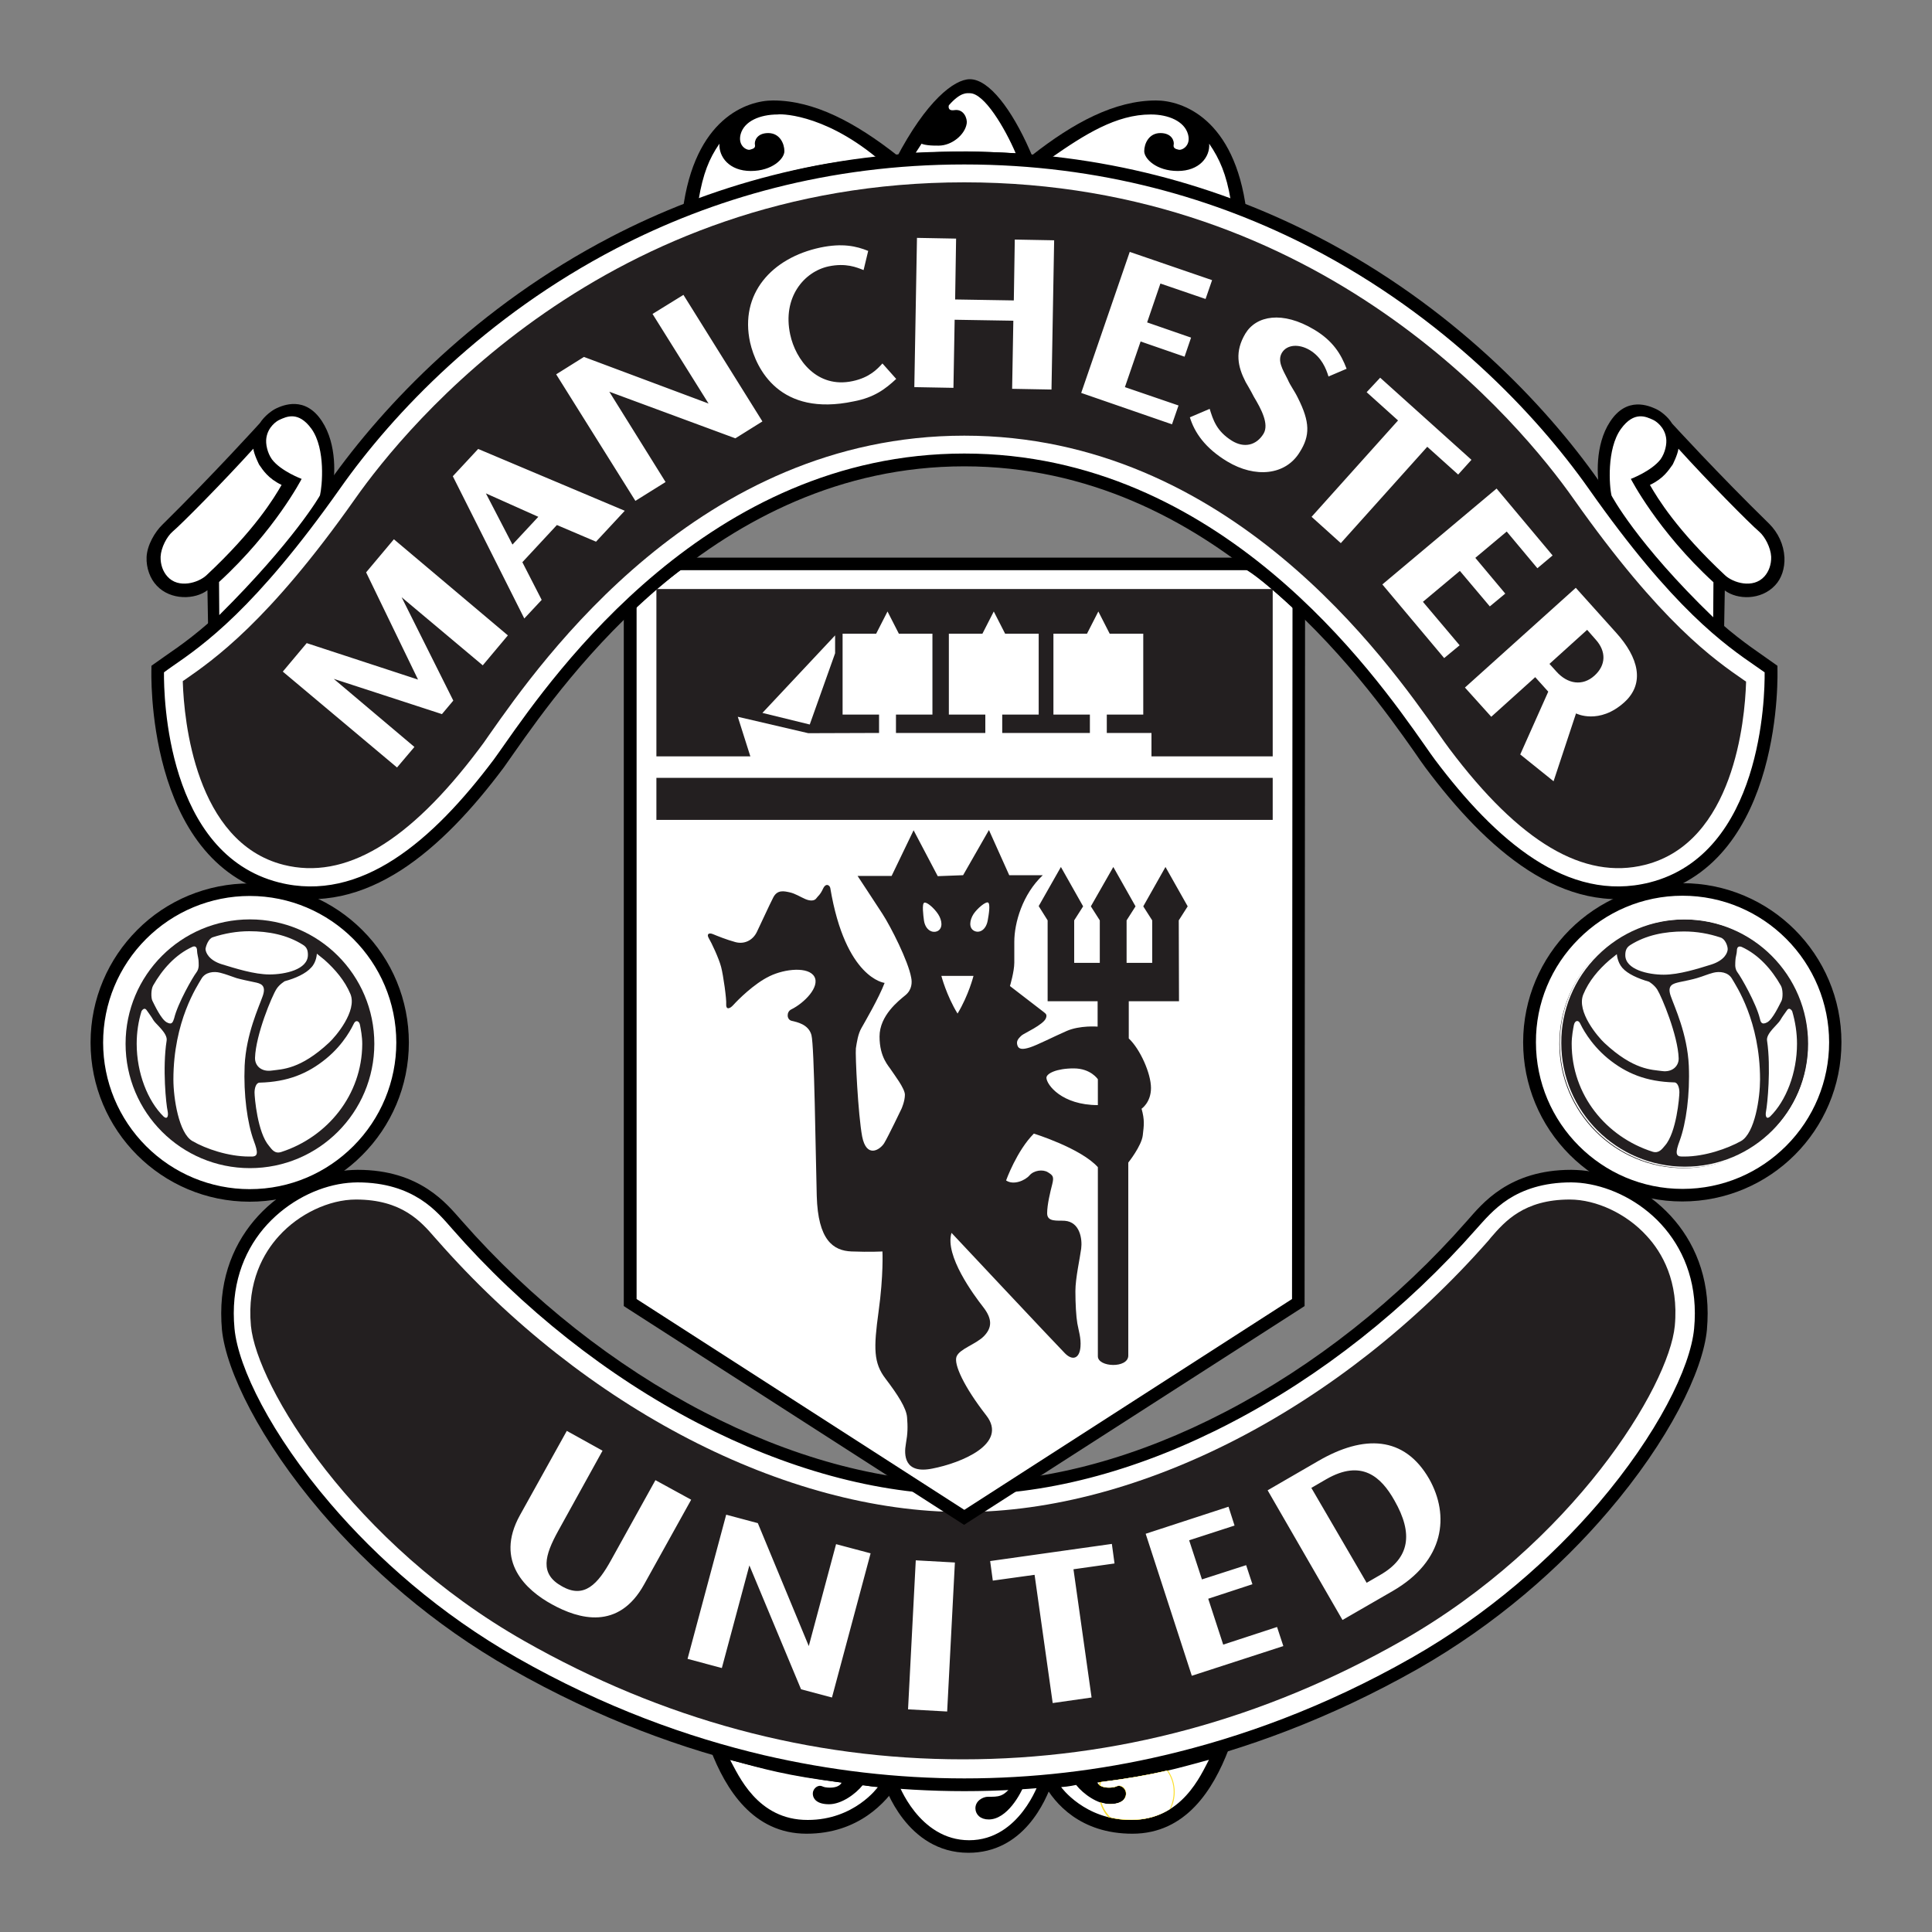 <?xml version="1.0" encoding="utf-8"?>
<!-- Generator: Adobe Illustrator 28.2.0, SVG Export Plug-In . SVG Version: 6.00 Build 0)  -->
<svg version="1.1" id="Layer_1" xmlns="http://www.w3.org/2000/svg" xmlns:xlink="http://www.w3.org/1999/xlink" x="0px" y="0px"
	 viewBox="0 0 800 800" style="enable-background:new 0 0 800 800;" xml:space="preserve">
<rect x="0" y="0" width="800" height="800" fill="#808080" stroke="none"/>
<style type="text/css">
	.st0{fill-rule:evenodd;clip-rule:evenodd;}
	.st1{fill-rule:evenodd;clip-rule:evenodd;fill:#FFFFFF;}
	.st2{fill-rule:evenodd;clip-rule:evenodd;fill:#FADE2F;}
	.st3{fill-rule:evenodd;clip-rule:evenodd;fill:#FBE02F;}
	.st4{fill-rule:evenodd;clip-rule:evenodd;fill:#231F20;}
	.st5{fill:#FFFFFF;}
</style>
<path class="st0" d="M435.9,737.5c-2.9,8.6-12.2,29.7-34.9,29.7c-25.7,0-34.7-27.8-35.1-29l-0.7-2.7c0,0,22.1,1.8,34.3,1.8
	c12.2,0,33-1.2,36.4-1.8L435.9,737.5L435.9,737.5z"/>
<path class="st0" d="M503.4,723.8l5.3,0.7c-6.3,16.4-17.6,34.8-39.8,34.8c-21.5,0-32.2-12.5-36.7-20.8l-3.7-2.3
	C428.4,736.2,465.6,734.9,503.4,723.8z M299.5,723.8l-5.3,0.7c6.3,16.4,17.6,34.8,39.8,34.8c21.5,0,33.1-13.2,37.9-20.8l2.5-2.3
	C374.5,736.2,337.3,734.9,299.5,723.8z"/>
<path class="st1" d="M419.1,739.2c-3.5,5-5.8,4.8-10,4.8c-2.1,0-5.3,1.7-5.2,4.9c0.1,2.5,2.1,4.5,5.5,4.5c7.6,0,13.4-10.6,15-15.1
	c0,0,4.5-0.2,5.8-0.3c0,0-8,24-28.9,24c-20.9,0-29.4-23.7-29.4-23.7s17.6,1.1,27.7,1.1S416.1,739.3,419.1,739.2L419.1,739.2z
	 M500.6,728.7c-13.6,3.7-23.3,6.6-46.2,9.4c0,0,0.7,2.4,5.7,2.1c1.9-0.1,2.2-0.6,2.9-0.7c1.4-0.3,3.6,1.2,3.3,3.7
	c-0.2,1.7-1.7,3.9-6.7,3.9c-5.1,0-11-4.2-14-8c0,0-3,0.7-6.2,0.9c0,0,9.7,13.6,28.9,13.6C489.5,753.7,497.3,734.8,500.6,728.7
	L500.6,728.7z"/>
<path class="st2" d="M486.4,742c0-3.3-1-6.4-2.8-8.9c-7.4,1.7-15.9,3.3-28.3,4.9c-0.1,0.4-0.2,0.7-0.2,1.1c0.7,0.6,2.2,1.3,4.9,1.1
	c1.9-0.1,2.2-0.6,2.9-0.7c1.4-0.3,3.6,1.2,3.3,3.7c-0.2,1.7-1.7,3.9-6.7,3.9c-1.3,0-2.7-0.3-4-0.8c0.7,2.3,1.8,4.4,3.4,6.1
	c3.1,0.8,6.2,1.2,9.4,1.2c6.8,0,12.2-1.9,16.5-4.8C485.9,746.7,486.4,744.4,486.4,742L486.4,742z"/>
<path class="st3" d="M486.2,742c0-3.2-1-6.3-2.8-8.9c-7.3,1.7-15.7,3.3-27.8,4.8c-0.1,0.4-0.2,0.9-0.3,1.3c0.8,0.6,2.2,1.1,4.7,1
	c1.9-0.1,2.2-0.6,2.9-0.7c1.4-0.3,3.6,1.2,3.3,3.7c-0.2,1.7-1.7,3.9-6.7,3.9c-1.2,0-2.5-0.2-3.8-0.7c0.7,2.3,1.9,4.4,3.5,6.1
	c2.7,0.7,5.7,1.1,9,1.1c6.6,0,11.9-1.8,16.1-4.5C485.6,746.9,486.2,744.5,486.2,742L486.2,742z"/>
<path class="st1" d="M486,742c0-3.3-1-6.3-2.8-8.8c-7.2,1.7-15.5,3.2-27.3,4.7c-0.1,0.5-0.2,1-0.3,1.4c0.8,0.5,2.2,1,4.5,0.8
	c1.9-0.1,2.2-0.6,2.9-0.7c1.4-0.3,3.6,1.2,3.3,3.7c-0.2,1.7-1.7,3.9-6.7,3.9c-1.2,0-2.4-0.2-3.5-0.6c0.7,2.3,2,4.4,3.7,6.1
	c2.6,0.6,5.5,1,8.7,1c6.4,0,11.6-1.7,15.8-4.3C485.3,747.1,486,744.6,486,742z"/>
<path class="st1" d="M302.3,728.7c13.6,3.7,23.3,6.6,46.2,9.4c0,0-0.7,2.4-5.7,2.1c-1.9-0.1-2.2-0.6-2.9-0.7
	c-1.4-0.3-3.6,1.2-3.3,3.7c0.2,1.7,1.7,3.9,6.7,3.9c5.1,0,11-4.2,14-8c0,0,3.1,0.7,6.2,0.9c0,0-9.7,13.6-29,13.6
	C313.5,753.7,305.7,734.8,302.3,728.7L302.3,728.7z M399.3,616.3c72.8,0,153.6-44.7,210.1-109.2c6.1-7,16.5-20.2,41.1-20.2
	c24.6,0,57.4,22.4,53.5,63.3c-2.8,29.8-45.4,97-118.2,138.4S446,738.9,399.3,738.9s-113.7-8.9-186.6-50.3
	C139.9,647.2,97.3,580.1,94.5,550.3c-3.9-40.9,28.9-63.3,53.5-63.3s35,13.2,41.1,20.2C245.8,571.6,326.5,616.3,399.3,616.3
	L399.3,616.3z"/>
<path d="M399.3,613.7c35.3,0,72.5-10.6,107.9-29c36.9-19.1,71.7-46.6,100.3-79.2c3.2-3.6,7.4-8.8,14.2-13.2c6.8-4.4,16-7.9,28.9-7.9
	c1.3,0,2.8,0.1,4.3,0.2c11.9,1.1,24.9,6.9,35,16.9c10.1,10,17.2,24.2,17.2,42.3c0,2.1-0.1,4.4-0.3,6.8c-1.6,17.1-15.8,46-41,75.4
	c-19.7,23.1-46.2,46.5-78.6,65c-36.7,20.8-71.9,33.5-103.8,41c-55.3,12.9-112.8,12.9-168.1,0c-31.9-7.4-67.1-20.1-103.8-41
	c-32.4-18.4-58.9-41.9-78.6-65c-25.1-29.4-39.3-58.3-41-75.4c-0.2-2.2-0.3-4.5-0.3-6.8c0-18.1,7.1-32.3,17.2-42.3
	c10.1-10,23.1-15.7,35-16.9c1.5-0.1,2.9-0.2,4.3-0.2c12.9,0,22.1,3.5,28.9,7.9c6.8,4.4,11,9.6,14.2,13.2
	c28.6,32.6,63.5,60.1,100.3,79.2C326.8,603,364,613.7,399.3,613.7L399.3,613.7z M399.3,618.9c-36.2,0-74.2-10.9-110.3-29.6
	c-37.4-19.4-72.8-47.4-101.8-80.5c-3-3.4-7-8.3-13.1-12.2c-6.1-3.9-14.4-7-26.1-7c-1.3,0-2.5,0.1-3.8,0.2
	c-10.8,1-22.6,6.3-31.8,15.4c-9.2,9.1-15.6,22.1-15.6,38.6c0,2.1,0.1,4.2,0.3,6.3c1.5,16.2,15.3,44,39.7,72.5
	c19.4,22.7,45.4,45.7,77.2,63.8c36.2,20.6,70.9,33,102.4,40.4c27.2,6.3,55,9.6,82.9,9.6c27.9,0,55.7-3.2,82.9-9.6
	c31.5-7.4,66.2-19.8,102.4-40.4c31.8-18.1,57.8-41.2,77.2-63.8c24.4-28.6,38.2-56.3,39.7-72.5c0.2-2.1,0.3-4.2,0.3-6.3
	c0-16.6-6.5-29.5-15.6-38.6c-9.2-9.1-21-14.3-31.8-15.4c-1.3-0.1-2.5-0.2-3.8-0.2c-11.7,0-20,3.1-26.1,7c-6.1,4-10.1,8.9-13.1,12.2
	c-29.1,33.1-64.4,61-101.8,80.4C473.5,608,435.5,618.9,399.3,618.9L399.3,618.9z"/>
<path class="st4" d="M181,513.5l-0.9-1c-5.8-6.7-13.7-15.8-32.7-15.8c-11.1,0-23.6,5.9-31.9,15.1c-6.2,6.8-13.3,18.8-11.6,37.2
	c2.4,25.1,42.2,90.2,113.2,130.5c57.2,32.5,118.3,49,181.6,49s124.4-16.5,181.6-49c71-40.3,110.8-105.4,113.2-130.5
	c1.7-18.4-5.3-30.4-11.6-37.2c-8.3-9.2-20.9-15.1-31.9-15.1c-19,0-26.9,9.1-32.7,15.8l-0.8,1C555.5,583,472,626.1,398.7,626.1
	C325.4,626.1,242,583,181,513.5L181,513.5z"/>
<path class="st1" d="M633.3,431.6c0-34.9,28.3-63.3,63.3-63.3c35,0,63.3,28.3,63.3,63.3c0,34.9-28.3,63.3-63.3,63.3
	C661.7,494.9,633.3,466.5,633.3,431.6z"/>
<path d="M630.7,431.6c0-18.2,7.4-34.7,19.3-46.6c11.9-11.9,28.4-19.3,46.6-19.3s34.7,7.4,46.6,19.3c11.9,11.9,19.3,28.4,19.3,46.6
	c0,18.2-7.4,34.7-19.3,46.6s-28.4,19.3-46.6,19.3s-34.7-7.4-46.6-19.3C637.6,465.8,630.7,449.1,630.7,431.6L630.7,431.6z M636,431.6
	c0,16.7,6.8,31.9,17.8,42.9s26.1,17.8,42.9,17.8s31.9-6.8,42.9-17.8c11.4-11.4,17.8-26.8,17.8-42.9c0-16.1-6.4-31.5-17.8-42.9
	c-11-11-26.2-17.8-42.9-17.8s-31.9,6.8-42.9,17.8C642.3,400.1,635.9,415.5,636,431.6z"/>
<path class="st1" d="M40.1,431.7c0-34.9,28.3-63.3,63.3-63.3c34.9,0,63.3,28.3,63.3,63.3c0,35-28.3,63.3-63.3,63.3
	C68.4,495,40.1,466.6,40.1,431.7z"/>
<path d="M37.5,431.7c0-18.2,7.4-34.7,19.3-46.6c12.3-12.4,29.1-19.3,46.6-19.3c18.2,0,34.7,7.4,46.6,19.3
	c12.4,12.3,19.3,29.1,19.3,46.6c0,18.2-7.4,34.7-19.3,46.6c-12.3,12.4-29.1,19.3-46.6,19.3c-18.2,0-34.7-7.4-46.6-19.3
	S37.5,449.9,37.5,431.7L37.5,431.7z M42.7,431.7c0,16.1,6.4,31.5,17.8,42.9c11.4,11.4,26.8,17.8,42.9,17.8
	c16.8,0,31.9-6.8,42.9-17.8c11.4-11.4,17.8-26.8,17.8-42.9c0-16.7-6.8-31.9-17.8-42.9S120.1,371,103.4,371
	c-16.1,0-31.5,6.4-42.9,17.8C49.1,400.2,42.7,415.6,42.7,431.7L42.7,431.7z"/>
<path class="st0" d="M713.9,261.4l0.3-16.9c5.2,3.9,15,4.1,20.8-2.1c2.7-2.8,4.1-7.1,3.9-11.6c-0.3-5.3-2.6-10.2-6.3-13.9
	c-21.3-20.8-40.2-41.5-40.2-41.5c-1.9-3.1-5-5.3-6.8-6.1c-2.7-1.2-11.9-5.4-18.9,5.3c-6.4,9.7-5.4,23.4-4.3,28.4l20,27.2
	C689.4,238.7,708.6,257.1,713.9,261.4L713.9,261.4z M287.9,85.2c25.1-8.4,48.1-15.4,79-18.1L287.9,85.2z"/>
<path class="st0" d="M287.9,85.2c25.1-8.4,48.1-15.4,79-18.1l4.7-2.7c-17.3-13.6-34.4-22.8-51.5-22.8c-10.7,0-32.5,7.3-37.4,45.7
	L287.9,85.2z M510.9,85.2c-25.1-8.4-48.1-15.4-79-18.1l-4.7-2.7c17.3-13.6,34.4-22.8,51.5-22.8c10.7,0,32.5,7.3,37.4,45.7
	L510.9,85.2L510.9,85.2z M378.7,63.3c5.1-0.3,16.9-0.5,21.6-0.5c4.7,0,17.7,0.6,20.6,0.8C421,63.6,378.7,63.3,378.7,63.3z"/>
<path class="st0" d="M371,65.8c12.6-24.2,24.2-33,30.6-33c8,0,17.4,12.7,24.7,29.2l1.6,3.7l-6.4-0.5c-4.4-0.8-16.4-0.9-21.1-0.9
	c-4.7,0-14.9,0-21.1,0.5C379.3,64.7,371,65.8,371,65.8z"/>
<path class="st1" d="M346.2,639.4l-11.3,42.2l-21.1-50.9l-13.1-3.5l-16,59.7l14.2,3.8l11.4-42.5l21.4,51.3l12.8,3.4l16-59.7
	L346.2,639.4z M395.4,647l-16.2-0.9l-3.2,61.7l16.2,0.9L395.4,647z M410,646.4l1.1,8.1l17.3-2.4l7.5,53.1l16.1-2.3l-7.5-53.1l17-2.4
	l-1.1-8.1L410,646.4z M577.4,621.3c7.9,13.8,6.3,23.8-5.8,30.8l-5.7,3.3L543,616.1l6.2-3.6C563.8,604.1,571.9,611.5,577.4,621.3
	L577.4,621.3z M545.8,605l-20.9,12.1l31,53.7l20.8-12c21.6-12.5,23.6-31.3,15.1-46.4C581.5,594.5,564.7,594,545.8,605L545.8,605z
	 M506.5,681l-6.2-19l18.3-6l-2.6-7.9l-18.3,5.9l-5.3-16.2l18.8-6.1l-2.5-7.8l-34.3,11.2l19.1,58.8l37.9-12.3l-2.6-7.9L506.5,681
	L506.5,681z M271.4,612.9l-18.3,33c-5.5,10-11.2,16.3-20.5,10.9c-9.2-5.1-7.1-12.7-1.4-23l18.3-33.1l-14.8-8.2l-19.4,34.9
	c-10.7,19.3,2.8,31.2,13.2,36.9c11.2,6.2,27.6,10.9,38.2-8.2l19.5-35.1L271.4,612.9L271.4,612.9z M261,250v289.3l138.4,88.9
	l138.3-88.9l0.2-288.9c-4.4-3.9-13.6-12.5-20.9-17H281C275,237.7,263,247.7,261,250L261,250z"/>
<path d="M263.6,250v287.9l135.7,87.3l135.7-87.3l0.2-287.4h5.2l-0.2,288.9v1.4l-1.2,0.8l-138.4,88.9l-1.4,0.9l-1.4-0.9l-138.3-88.9
	l-1.2-0.8V250H263.6L263.6,250z"/>
<path d="M536.1,252.4c-1.2-1.1-0.3-0.3-1.6-1.5h0c-4.7-4.3-12.6-11.4-18.8-15.2l2.7-4.5c6.7,4.1,14.8,11.4,19.6,15.8h0l1.6,1.5
	L536.1,252.4z"/>
<path d="M517,236.1H281v-5.2h236L517,236.1L517,236.1z"/>
<path d="M282.5,235.6c-2.8,2-6.8,5.1-10.5,8.1c-4.3,3.5-8.1,6.9-9.2,8l-3.8-3.5c1.2-1.3,5.2-4.8,9.7-8.5c3.9-3.2,8-6.5,10.8-8.4
	L282.5,235.6L282.5,235.6z"/>
<path class="st4" d="M409.1,373.7c-1-0.4-4.4,2.4-6,4.8c-1.6,2.5-2,5.7,0.2,6.9s5-0.3,5.7-4.3C409.4,378.9,410.2,374.2,409.1,373.7
	L409.1,373.7z M382.6,381.2c0.6,3.9,3.5,5.4,5.7,4.3c2.2-1.2,1.8-4.4,0.2-6.9c-1.6-2.5-4.8-5.3-5.8-4.8
	C381.7,374.2,382.3,379,382.6,381.2L382.6,381.2z M396.5,419.7c4.6-7.6,6.6-15.6,6.6-15.6h-13.3
	C389.8,404.1,391.9,412.2,396.5,419.7z M398.8,362.4l10.7-18.7l8.4,18.7h13.9c-8.4,7.9-11.8,19.7-11.8,27.6v8.6
	c0,3.7-1.8,9.7-1.8,9.7s12,9.2,13.9,10.7c0.8,0.7,1.6,1,1,2.6c-1,2.7-9.1,6.3-10,7.1c-1.8,1.6-2.3,2.6-1.8,4.2
	c0.5,1.6,2.1,1.8,5.2,0.8c3.1-1,9.7-4.4,15.2-6.8c5.5-2.4,12.8-1.8,12.8-1.8v-10.5h-20.7v-33.5l-3.7-5.9l9.2-16.2l9.2,16.3l-3.7,5.8
	v17.6h10.6v-17.6l-3.7-5.8L461,359l9.2,16.3l-3.7,5.8v17.6h10.6v-17.6l-3.7-5.8l9.2-16.3l9.2,16.3l-3.7,5.8l0.1,33.5l-20.8,0V430
	c4.7,4.4,9.2,14.5,9.2,20.5c0,6-3.9,8.6-3.9,8.6c1.3,4.7,1,6.7,0.5,11c-0.5,4.4-6,11.3-6,11.3v79.9c0,5.4-12.6,4.9-12.6,0.3v-78.3
	c-7.1-7.9-26.5-13.9-26.5-13.9c-7.1,7.1-11.5,19.4-11.5,19.4c3.1,2.1,7.9,0,9.7-2.1c1.8-2.1,5.5-2.6,7.6-1.3c2.1,1.3,2.6,1.8,1.8,5
	c-0.8,3.1-2.1,8.4-2.1,12c0,3.7,4.2,2.9,7.3,3.1c6.3,0.5,7.3,7.6,6.8,11.5c-0.5,3.9-2.4,12.3-2.4,17.6s0.3,10.5,0.8,13.4
	c0.5,2.9,1.6,6,1.3,9.7c-0.4,5-3.4,5.8-6.5,2.6c-3.1-3.1-46.9-49.8-46.9-49.8c-2.9,9.4,9.2,25.7,13.1,30.7c3.9,5,3.7,8.6,0.3,12.1
	c-3.4,3.4-10,5.2-11.3,8.4c-1.3,3.1,3.1,12.6,12.3,24.4c9.2,11.8-10.5,19.7-22.3,22c-11.8,2.4-11.8-5.8-11-10.2
	c0.8-4.5,0.8-7.1,0.5-11c-0.3-3.9-3.9-9.4-8.9-16c-5-6.5-5-12.6-2.9-27.8c2.1-15.2,1.6-24.9,1.6-24.9s-5.2,0.3-12.8,0
	c-7.6-0.3-13.9-4.7-14.4-23c-0.5-18.3-1-62.1-2.2-66.6c-1.2-4.5-6.1-5.4-8.2-5.9c-2.1-0.5-2.2-3.7-0.2-4.7c5.5-2.7,12-9.4,9.6-13.6
	c-2.4-4.2-12.1-3.3-18.5-0.2c-6.5,3.1-13.3,10-15,11.9c-1.7,1.9-3.1,1.9-3-0.2c0.2-2.1-1.2-12.1-2.1-15.5c-0.9-3.5-4-10.1-5.1-11.9
	c-1-1.7,0-2.4,1.7-1.7c1.7,0.7,5.6,2.3,9.3,3.3c3.7,1,7.2-0.7,8.9-4.2c1.7-3.5,5.1-11,6.8-14.3c1.7-3.3,4.5-2.6,6.8-2.1
	c2.3,0.5,4.4,1.9,6.5,2.8c2.1,0.9,3.8,0.7,4.5-0.3c0.7-1,1.6-1.4,2.8-4c1.2-2.6,2.8-1.4,3-0.3c6.3,37.6,22.5,39.3,22.5,39.3
	c-2.4,6.3-8.2,16.2-9.6,18.7c-1.4,2.4-1.9,5.8-2.3,8.4c-0.3,2.6,0.9,27.4,2.6,36.5c1.8,9.1,7.3,5.6,9.1,2.8
	c1.7-2.8,7.2-14.3,7.2-14.3s1.4-3.1,1.4-5.8c0-2.6-4.5-8.4-5.6-10.1c-1-1.7-4.9-5.2-4.9-14c0-8.7,7.9-14.8,10.7-17.1
	c2.8-2.3,2.8-5.4,2.4-7.3c-1.2-6.8-8.4-21-11.9-26.4c-3.5-5.4-10.3-15.7-10.3-15.7h14.1l9.1-18.9l10,19L398.8,362.4L398.8,362.4z
	 M454.6,457.6v-10.7c0,0-2.9-4.5-10-4.5c-7.1,0-11.3,2.1-11.3,3.9C433.4,449.2,439.7,457.6,454.6,457.6z M271.8,322.1h255.2v17.4
	H271.8V322.1z M271.8,313.2v-69.3h255.2v69.3H271.8z"/>
<path class="st1" d="M476.8,315.3v-11.8h-18.5v-7.6h15.1v-33.5h-13.9l-4.7-9.2l-4.7,9.2h-13.9v33.5h15.1v7.6H415v-7.6h15.1v-33.5
	h-13.9l-4.7-9.2l-4.7,9.2h-13.9v33.5h15.1v7.6h-37v-7.6h15.1v-33.5h-13.9l-4.7-9.2l-4.7,9.2h-13.9v33.5h15.1v7.6l-29.3,0.1
	l-29.2-6.8l5.9,18.6H476.8L476.8,315.3z"/>
<path class="st1" d="M315.7,295.2l19.6,4.8l10.5-29.5l0-7.4L315.7,295.2L315.7,295.2z M362.9,65.2c-30.3,2.7-48.9,9.1-73.6,17.4
	c1.8-10.6,4.3-16.9,8.6-23.1c-0.3,5.5,4.1,11.3,13,11.3c8.9,0,13.9-5.1,13.9-8.2c0-3.1-1.9-7.5-6.7-7.5s-5.8,3.4-5.5,4.8
	c0.3,1.4-0.7,1.7-2.1,2.1c-1.4,0.3-5.1-1.7-3.8-6.5c1.5-5.3,7.9-8.1,15.4-8.1C322.2,47.2,340.1,46.5,362.9,65.2L362.9,65.2z
	 M509.6,82.8c-24.6-8.3-44.1-14.7-74.4-17.4c13.9-9.7,27-18,41.3-18c7.5,0,13.9,2.9,15.4,8.1c1.4,4.8-2.4,6.8-3.8,6.5
	c-1.4-0.3-2.4-0.7-2.1-2.1c0.3-1.4-0.7-4.8-5.5-4.8c-4.8,0-6.7,4.4-6.7,7.5s5,8.2,13.9,8.2s13.4-5.8,13-11.3
	C505.1,65.9,507.8,72.2,509.6,82.8L509.6,82.8z M381.6,59.5c-0.8,1.3-1.5,2.3-2.4,3.7c7.1-0.3,14.1-0.5,21.2-0.5
	c4.6,0,17.4,0.6,20.2,0.8c-4.5-10.5-13-24.9-19-24.9c-1.2,0-3.8-0.6-8.7,5c0,0-0.8,2.5,2.3,2c3.9-0.6,5.4,3.5,5.1,5.5
	c-0.7,4.7-6.2,9.2-11.6,9.2C383.2,60.4,381.6,59.5,381.6,59.5L381.6,59.5z"/>
<path class="st0" d="M117.6,230l20-27.2c1.1-5,2.1-18.7-4.3-28.4c-7-10.7-16.3-6.5-18.9-5.3c-1.7,0.8-4.8,3-6.8,6.1
	c0,0-19.2,21.2-40.4,42.1c-3,2.9-6.3,8.4-6.5,13.4c-0.2,4.5,1.5,9,4.2,11.8c5.8,6.2,15.9,5.8,21,1.9l0.3,16.9
	C91.6,257.1,110.8,238.7,117.6,230L117.6,230z"/>
<path class="st1" d="M399.3,190.4c113.9,0,178.8,107,192.9,125.7c25.2,33.5,55.9,60.7,91.5,51.7c52.4-13.3,49.6-90.9,49.6-90.9
	c-12.6-9.1-34.1-20.5-73.4-76.2C621.5,146.3,534.5,65.4,399.3,65.4c-135.2,0-222.2,80.9-260.6,135.4c-39.2,55.6-60.8,67.1-73.4,76.2
	c0,0-2.8,77.6,49.6,90.9c35.6,9,66.4-18.2,91.5-51.7C220.6,297.4,285.4,190.4,399.3,190.4L399.3,190.4z"/>
<path d="M399.3,187.8c105.9,0,169.7,91,190.5,120.6c1.9,2.7,3.4,4.9,4.4,6.2c12.4,16.5,26.2,31.5,41.2,41.2
	c14.7,9.5,30.6,13.9,47.7,9.6c46.5-11.8,47.7-77.1,47.6-87c-1-0.7-2.1-1.5-3.3-2.3c-13.2-9.1-34.4-23.7-69.6-73.8
	c-22.1-31.3-60.3-71.3-114.5-99.5c-39.5-20.5-87.5-34.7-144-34.7s-104.5,14.2-144,34.7c-54.3,28.2-92.5,68.2-114.5,99.5
	c-35.3,50-56.5,64.7-69.7,73.8c-1.2,0.8-2.2,1.6-3.2,2.3c-0.1,10,1.1,75.2,47.6,87c17,4.3,33-0.1,47.7-9.6
	c15-9.7,28.7-24.6,41.2-41.2c1-1.4,2.6-3.6,4.4-6.2C229.6,278.8,293.4,187.8,399.3,187.8z M399.3,193.1
	c-103.2,0-165.8,89.3-186.2,118.3c-1.5,2.1-3,4.3-4.5,6.4c-12.7,17-26.9,32.4-42.5,42.5c-15.9,10.2-33.1,14.9-51.8,10.2
	c-54.5-13.8-51.6-93.3-51.6-93.5l0-1.3l1.1-0.8c1.4-1,2.9-2,4.4-3.1c12.9-8.9,33.6-23.2,68.3-72.5C159,167.5,197.8,126.8,253,98.1
	c40.2-20.9,89-35.3,146.4-35.3c57.4,0,106.2,14.5,146.4,35.3c55.2,28.6,94,69.3,116.4,101.2c34.8,49.3,55.5,63.6,68.3,72.5
	c1.5,1.1,3,2.1,4.4,3.1l1.1,0.8l0,1.3c0,0.2,2.9,79.7-51.6,93.5c-18.6,4.7-35.9,0-51.7-10.2c-15.6-10.1-29.8-25.5-42.5-42.5
	c-1.3-1.7-2.7-3.8-4.5-6.4C565.2,282.3,502.5,193.1,399.3,193.1L399.3,193.1z"/>
<path class="st4" d="M399.3,180.4c109.8,0,175.1,93.1,196.6,123.7c1.4,2,2.8,4,4.3,6c29.1,38.7,55.6,54.4,81,48
	c36.8-9.3,41.3-60,41.8-75.3l0-0.6l-0.5-0.3c-12.9-8.9-34.6-23.9-70.9-75.3C630,175.9,547.7,75.5,399.3,75.5S168.6,175.9,147,206.6
	c-36,51.1-58.7,66.7-70.8,75.1l-0.5,0.3l0,0.6c0.5,15.4,5.1,66.2,41.7,75.5c25.4,6.4,51.9-9.3,81-48c1.1-1.4,2.6-3.5,4.3-6
	C224.2,273.5,289.5,180.4,399.3,180.4L399.3,180.4z"/>
<path class="st1" d="M163.1,223.3l-11.5,13.7l21.5,44.4L127,266.3l-9.9,11.8l47.3,39.7l7.2-8.5l-33.4-28.2l44.8,14.6l4.7-5.6
	l-21.4-42.8l33.6,28.2l10.4-12.4L163.1,223.3L163.1,223.3z M222.9,214l-10.7,11.5l-11-21.2L222.9,214L222.9,214z M198,185.9
	l-10.5,11.3l29.6,58.9l7.2-7.7l-8-15.6l14.3-15.4l16.2,6.9l11.9-12.8L198,185.9L198,185.9z M270.2,130l23.2,37.1l-51.6-19.3
	l-11.5,7.2l32.8,52.4l12.5-7.8l-23.3-37.4l52.2,19.3l11.2-7l-32.7-52.4L270.2,130L270.2,130z M465.8,160.3l6.5-18.9l18.2,6.3
	l2.7-7.9l-18.2-6.3l5.5-16.1l18.7,6.4l2.7-7.8l-34.1-11.7l-20.1,58.4l37.6,13l2.7-7.8L465.8,160.3L465.8,160.3z M571.5,156.4l-5.6,6
	l13,11.7L543.1,214l12.1,10.9L591,185l12.8,11.5l5.5-6.1L571.5,156.4L571.5,156.4z M589.2,249.2l15.3-12.8l12.4,14.7l6.4-5.3
	L610.9,231l13-10.9l12.7,15.2l6.3-5.3l-23.2-27.7L572.4,242l25.6,30.5l6.4-5.3L589.2,249.2L589.2,249.2z M660.8,264.9
	c4.3,4.8,4.3,10.5-0.6,14.9s-11.1,3.5-15.8-1.8l-2.8-3.1l15.6-14.1L660.8,264.9L660.8,264.9z M652.6,295.4c0.1,0.1,9.6,4.8,20-4.6
	c8.7-7.9,5.8-18.6-3.3-28.7l-16.8-18.7l-45.9,41.3l10.9,12.1l18.2-16.4l5.4,6l-11.6,26l13.8,11.1L652.6,295.4L652.6,295.4z
	 M420.2,99.2l-0.4,25.2l-24.3-0.4l0.4-25.2l-16.2-0.3l-1.1,61.8l16.2,0.3l0.5-28.2l24.3,0.4l-0.5,28.2l16.3,0.3l1.1-61.8L420.2,99.2
	z M508.2,191.1c11.5,6.9,24.1,5.8,30-3.9c4.3-6.8,4.3-12.4-0.8-22.5c-1.4-2.9-3.1-5-4.2-7.6c-2.2-4.3-4.3-7.7-2.4-11
	c2.1-3.5,7.1-3.8,11.6-1.1c4.8,2.9,6.7,7.6,7.7,10.9l7.5-3.2c-2.3-6.1-5.7-11.6-13.4-16.2c-13.2-7.9-24-5.8-28.5,1.6
	c-4.5,7.5-3.2,13.7,0.1,20.1c0,0,2.2,3.7,3.4,6.1c3,5,6.4,11.3,4,15.3c-3,4.9-8.1,6-13.1,2.9c-6.4-4-7.8-8.7-9.2-13.2l-8.2,3.5
	C494.6,179,498.9,185.5,508.2,191.1L508.2,191.1z M339.7,102.5c-20.2,4.3-33.5,19.2-29.1,39.3c2.5,10.9,12.2,30.9,42.9,24.4
	c8.5-1.6,13.1-5.1,17.6-9.3l-5.7-6.4c-2.1,2.3-5.3,5.8-12.3,7.3c-14.8,3.2-23.7-8.9-25.9-19.3c-3.3-15.3,5.7-26,15.9-28.2
	c7.2-1.5,11.6,0.4,14.4,1.5l0.1,0l1.9-7.9C354.6,101.9,348.8,100.6,339.7,102.5L339.7,102.5z M667.3,205.2
	c-0.9-3.7-2.1-19.3,3.9-27.6c5.5-7.6,10.5-5,13.2-3.8c1.2,0.5,4.8,2.9,5.5,7.5c0.4,2.5-0.4,6.2-2.3,8.9c-3.8,4.9-12.3,8.1-12.3,8.1
	s11,21.5,34.2,42.8l-0.1,14.5C677.6,224.9,667.3,205.2,667.3,205.2z"/>
<path class="st1" d="M683.2,200.8c3.1,5.4,11.1,18.7,31.1,37.4c3.3,3.1,11.6,5.7,16.3,0.5c1.8-2,2.9-4.9,2.8-8.2
	c-0.2-3.8-2.6-8.3-4.9-10.3c-4-3.4-21.2-20.8-33.5-34.4c-0.3,2.5-2.4,6.6-2.4,6.6C690.9,194.7,688.9,198.1,683.2,200.8L683.2,200.8z
	 M90.8,254.7l-0.1-13.7c23.2-21.3,34.2-42.7,34.2-42.7s-8.6-3.2-12.3-8.1c-1.9-2.7-2.7-6.4-2.3-8.9c0.7-4.6,4.3-7,5.5-7.5
	c2.7-1.2,7.7-3.8,13.2,3.8c5.9,8.3,4.4,23.8,3.5,27.5C132.6,205.1,121.7,224,90.8,254.7L90.8,254.7z"/>
<path class="st1" d="M116.6,200.8c-3.1,5.4-11.1,18.7-31.1,37.4c-3.3,3.1-11.6,5.7-16.2,0.5c-1.8-2-2.9-4.9-2.8-8.2
	c0.2-3.8,2.6-8.3,4.9-10.3c4-3.4,21.2-20.8,33.5-34.4c0.3,2.5,2.4,6.6,2.4,6.6C108.9,194.7,111,198.1,116.6,200.8L116.6,200.8z"/>
<path class="st4" d="M52,432.2c0-28.4,23-51.5,51.5-51.5c28.4,0,51.5,23,51.5,51.5c0,28.4-23,51.5-51.5,51.5
	C75.1,483.7,52,460.7,52,432.2z"/>
<path class="st1" d="M131.2,394.9c0.9,0.7,3.1,2.5,3.1,2.5c4.5,4,8.5,8.7,10.8,14.2c2.9,7-6.1,17.6-8.8,20.1
	c-12,11.2-19.5,11-23.8,11.6c-4.3,0.6-7-2-6.9-5.3c0.3-9.5,7-25.6,8.9-28.5c1.2-1.9,3.4-3.2,3.4-3.2c4.4-1.2,8.7-3.1,11-5.7
	C131.1,398.3,131.2,394.9,131.2,394.9L131.2,394.9z M88.1,388.1c4.9-1.6,10-2.5,15.1-2.5c8,0,15.7,1.5,22.2,5.6
	c1.7,1,2.1,2.4,2.1,4.2c0,6.1-9.5,8.1-15.9,8.1c-6.3,0-14.1-2.5-19.7-4.2c-5.5-1.7-6.8-5-6.8-6.4C85.3,391.6,86.3,388.7,88.1,388.1
	L88.1,388.1z M67.7,462.3c-6.5-6.4-11.1-17.9-11.1-30.1c0-4.7,0.7-9.3,2-13.5c0,0,1.1-2,2.2-0.3c0.8,1.2,1.8,2.4,2.7,4
	c0.9,1.6,6,5.4,5.5,8.5c-1.8,11.4-0.2,26.6,0.4,29.1C69.9,462.5,69.1,463.6,67.7,462.3z M69,423.3c-2.3-1.3-5-7.1-5.9-8.9
	c-0.6-1.2-0.6-4.7,0.3-6.3c3.8-6.7,9.2-12.8,16.2-16c0.8-0.4,2-0.4,2,1.6c0,1.1,0.5,2.8,0.6,3.9c0,1.1,0.5,3.3-0.9,5.1
	c-1.4,1.8-7.7,12.7-9.2,19C71.6,423.1,71.3,424.6,69,423.3z M104.2,478.9c-0.3,0-0.7,0-1,0c-8.6,0-18-3.2-23.5-6.4
	c-5.7-3.2-7.9-17.9-7.9-25.5c0-24.3,10-38.9,11.6-41.7c1.6-2.8,5.1-3.2,7.8-2.5c2.7,0.7,3.7,1.2,6.7,2.2c1.7,0.5,5,1.2,7.4,1.7
	c2.5,0.5,5.1,1.1,3.5,5.7c-1.6,4.6-6.9,15.8-7.5,28.9c-0.5,11.9,1.1,23.8,3.8,31.1C106.9,477.2,106.9,478.9,104.2,478.9L104.2,478.9
	z M116.5,477c-2.7,0.9-3.9-1-5.1-2.5c-4.8-5.5-6-20.2-6-22.1c0-2,0.7-4.1,2.1-4.1c11.6-0.3,19.9-3.7,27.5-9.9
	c7.6-6.2,10.9-13.3,11.6-14.7c0.7-1.4,2.2-1.1,2.5,0.9c0.3,1.6,0.9,4.6,0.9,7.7C149.9,453.4,135.6,470.8,116.5,477L116.5,477z"/>
<path class="st4" d="M748.7,432.2c0-28.4-23-51.5-51.5-51.5c-28.4,0-51.5,23-51.5,51.5c0,28.4,23,51.5,51.5,51.5
	C725.6,483.7,748.7,460.7,748.7,432.2z"/>
<path class="st1" d="M671.8,400.8c2.2,2.5,6.5,4.4,11,5.7c0,0,2.1,1.2,3.4,3.2c1.9,3,8.6,19.1,8.9,28.5c0.1,3.2-2.6,5.9-6.9,5.3
	c-4.3-0.6-11.8-0.4-23.8-11.6c-2.7-2.5-11.7-13-8.8-20.1c2.3-5.6,6.3-10.3,10.8-14.2c0,0,2.2-1.8,3.1-2.5
	C669.5,394.9,669.6,398.3,671.8,400.8L671.8,400.8z M715.4,393c0,1.4-1.2,4.6-6.8,6.4c-5.5,1.7-13.3,4.2-19.7,4.2
	c-6.4,0-15.9-2.1-15.9-8.1c0-1.9,0.5-3.2,2.1-4.2c6.5-4.1,14.2-5.6,22.2-5.6c5.3,0,10.4,0.9,15.1,2.5
	C714.3,388.7,715.4,391.6,715.4,393L715.4,393z M731.3,460c0.5-2.5,2.1-17.7,0.4-29.1c-0.5-3,4.6-6.8,5.5-8.5c0.9-1.6,1.9-2.8,2.7-4
	c1.1-1.7,2.2,0.3,2.2,0.3c1.3,4.4,2,9,2,13.5c0,12.2-4.6,23.7-11.1,30.1C731.6,463.6,730.8,462.5,731.3,460z M728.7,421.7
	c-1.5-6.2-7.8-17.2-9.2-19c-1.4-1.8-0.9-4.1-0.9-5.1c0-1.1,0.6-2.8,0.6-3.9c0-2,1.2-1.9,2-1.6c7,3.2,12.4,9.3,16.2,16
	c0.9,1.5,0.9,5,0.3,6.3c-0.9,1.7-3.6,7.6-5.9,8.9C729.4,424.6,729,423.1,728.7,421.7z M695.5,472.4c2.7-7.3,4.3-19.2,3.8-31.1
	c-0.6-13.2-5.9-24.3-7.5-28.9c-1.6-4.6,1.1-5.1,3.5-5.7c2.5-0.5,5.8-1.2,7.4-1.7c3-0.9,4.1-1.5,6.7-2.2c2.7-0.7,6.2-0.3,7.8,2.5
	c1.6,2.8,11.6,17.4,11.6,41.7c0,7.5-2.1,22.2-7.9,25.5c-5.6,3.1-14.9,6.4-23.5,6.4c-0.3,0-0.7,0-1,0
	C693.8,478.9,693.7,477.2,695.5,472.4L695.5,472.4z M650.8,432.2c0-3.1,0.6-6.1,0.9-7.7c0.4-2,1.8-2.2,2.5-0.9
	c0.7,1.4,4,8.4,11.6,14.7c7.6,6.2,15.9,9.6,27.5,9.9c1.4,0,2.1,2.2,2.1,4.1c0,1.9-1.2,16.7-6,22.1c-1.2,1.4-2.5,3.3-5.1,2.5
	C665.1,470.8,650.8,453.4,650.8,432.2L650.8,432.2z"/>
<path class="st5" d="M645.9,431.9c0-13.7,5.4-26.9,15.2-36.6c9.4-9.4,22.3-15.2,36.6-15.2c14.3,0,27.2,5.8,36.6,15.2
	c9.4,9.4,15.1,22.3,15.1,36.6s-5.8,27.2-15.1,36.6c-9.4,9.4-22.3,15.1-36.6,15.1c-13.7,0-26.9-5.4-36.6-15.1
	C651.4,458.8,645.9,445.7,645.9,431.9z M646.5,431.9c0,14.1,5.7,26.9,15,36.2c9.3,9.3,22.1,15,36.2,15s26.9-5.7,36.2-15
	c9.3-9.3,15-22.1,15-36.2s-5.7-26.9-15-36.2c-9.6-9.6-22.6-15-36.2-15c-13.6,0-26.6,5.4-36.2,15
	C651.8,405.3,646.4,418.4,646.5,431.9z"/>
</svg>
